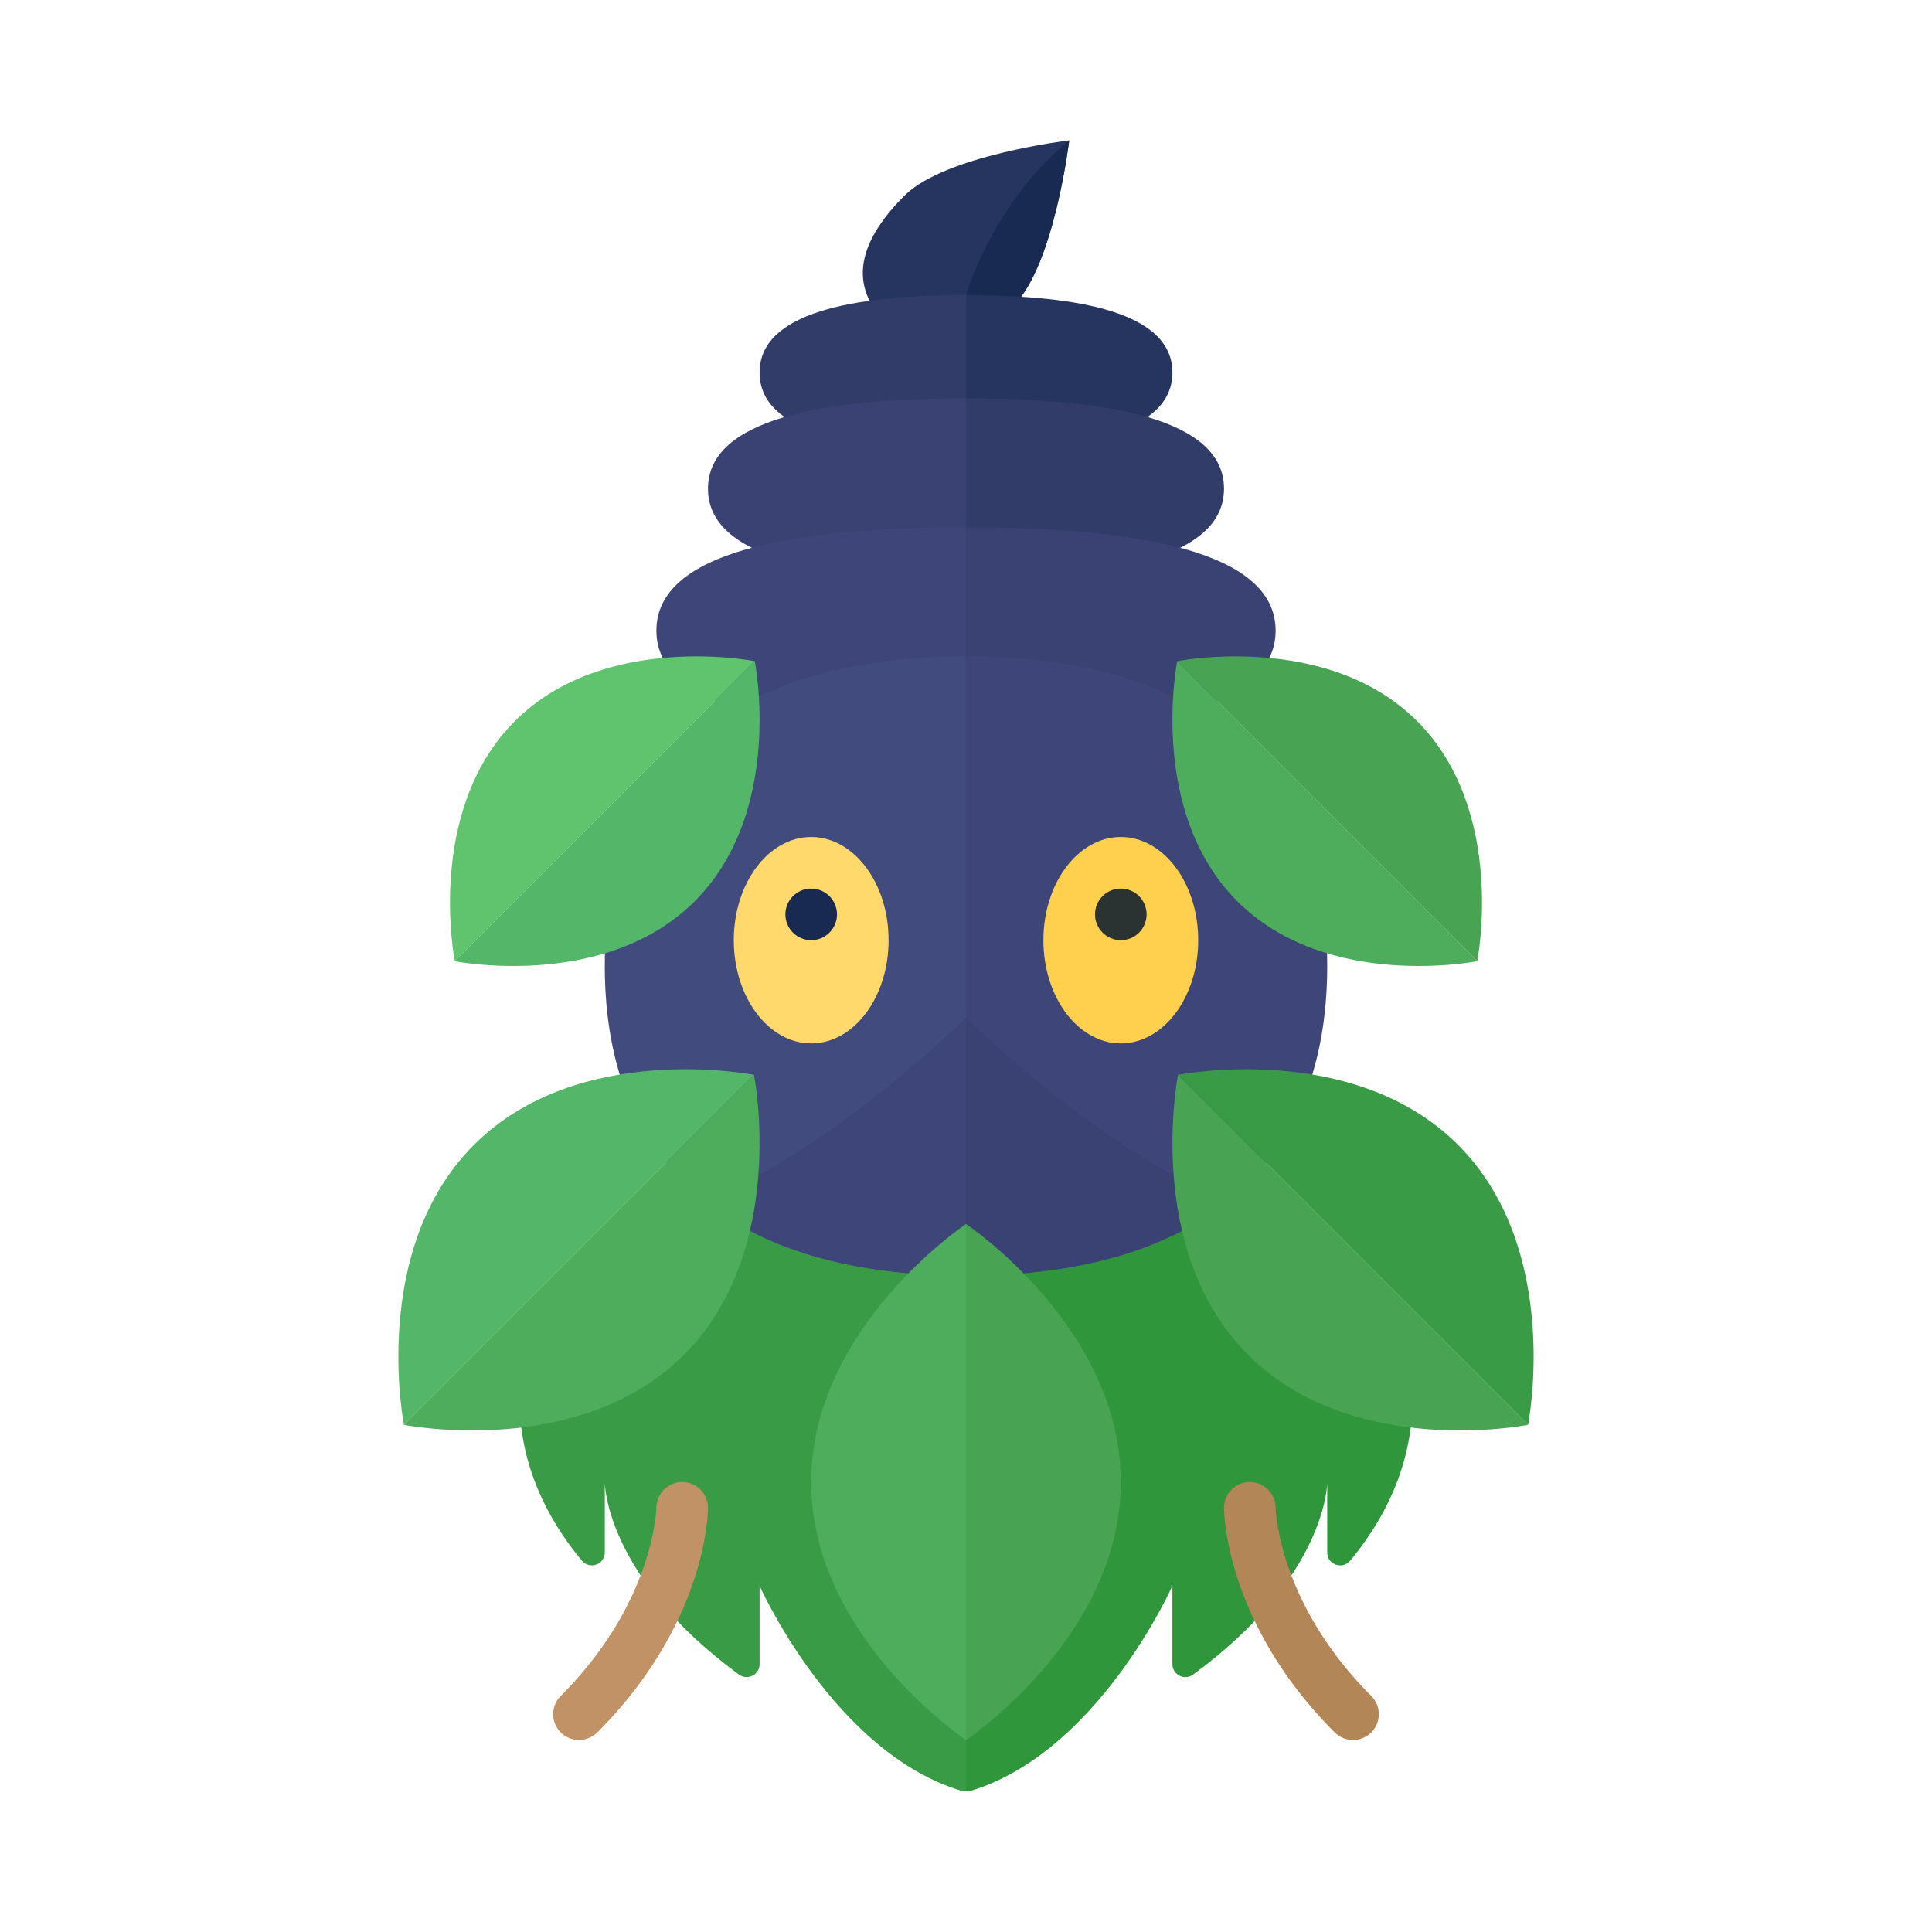 <svg xmlns="http://www.w3.org/2000/svg" width="100%" height="100%" viewBox="-2.72 -2.72 37.44 37.44"><path fill="#3A9B46" d="M16 19.011l-8 3s-1.788 2.683.554 5.511c.15.182.446.079.446-.157V26.01s0 1.818 2.6 3.721c.165.121.4.003.4-.202V28.01s1.437 3.237 3.925 3.979c.024.007.05 0 .075 0V19.011z"/><path fill="#2F963C" d="M16.075 31.989C18.563 31.248 20 28.011 20 28.011v1.519c0 .205.235.323.4.202 2.6-1.903 2.6-3.721 2.6-3.721v1.355c0 .236.296.338.446.157 2.342-2.83.554-5.512.554-5.512l-8-3V31.99c.025-.001.051.006.075-.001z"/><path fill="#263460" d="M18 0s-.289 2.41-1.07 3.191c-.781.781-1.655 1.174-2.475.354-.82-.82-.427-1.694.354-2.475S18 0 18 0z"/><path fill="#182A51" d="M16 3v.869c.318-.139.631-.379.93-.678C17.711 2.41 18 0 18 0c-1.497 1.232-2 3-2 3z"/><path fill="#313D68" d="M12 4.5C12 5.66 13.791 6 16 6V3c-2.209 0-4 .34-4 1.5z"/><path fill="#263460" d="M20 4.5C20 3.34 18.209 3 16 3v3c2.209 0 4-.34 4-1.5z"/><path fill="#3A4274" d="M16 5c-2.761 0-5 .397-5 1.75s2.239 1.75 5 1.75V5z"/><path fill="#313D68" d="M21 6.75C21 5.397 18.761 5 16 5v3.5c2.761 0 5-.397 5-1.75z"/><path fill="#3E4679" d="M16 7.5c-3.314 0-6 .454-6 2s2.686 2 6 2v-4z"/><path fill="#3A4274" d="M22 9.5c0-1.546-2.686-2-6-2v4c3.314 0 6-.454 6-2z"/><path fill="#424B7E" d="M16 10c-4.418 0-7 2.024-7 6s2.582 6 7 6V10z"/><path fill="#3E4679" d="M23 16c0-3.976-2.582-6-7-6v12c4.418 0 7-2.024 7-6z"/><ellipse cx="13" cy="15.5" fill="#FFD96C" rx="1.5" ry="2"/><ellipse cx="19" cy="15.5" fill="#FFD04D" rx="1.5" ry="2"/><circle cx="13" cy="15" r=".5" fill="#182A51"/><circle cx="19" cy="15" r=".5" fill="#2B3332"/><path fill="#3E4679" d="M16 17s-2.525 2.52-5.068 3.557C12.127 21.514 13.843 22 16 22v-5z"/><path fill="#3A4274" d="M21.068 20.557C18.525 19.52 16 17 16 17v5c2.157 0 3.873-.486 5.068-1.443z"/><path fill="#4EAC5D" d="M16 21s-3 2-3 5 3 5 3 5V21z"/><path fill="#48A353" d="M16 21s3 2 3 5-3 5-3 5V21z"/><path fill="#60C46F" d="M11.907 10.093S9 9.512 7.256 11.256s-1.163 4.651-1.163 4.651l5.814-5.814z"/><path fill="#54B668" d="M11.907 10.093s.581 2.907-1.163 4.651-4.651 1.163-4.651 1.163l5.814-5.814zm-.016 8.016s-3.391-.678-5.426 1.357-1.357 5.426-1.357 5.426l6.783-6.783z"/><path fill="#4EAC5D" d="M11.891 18.109s.678 3.391-1.357 5.426-5.426 1.357-5.426 1.357l6.783-6.783z"/><path fill="#3A9B46" d="M20.109 18.109s3.391-.678 5.426 1.357 1.357 5.426 1.357 5.426l-6.783-6.783z"/><path fill="#48A353" d="M20.109 18.109s-.678 3.391 1.357 5.426 5.426 1.357 5.426 1.357l-6.783-6.783zm-.016-8.016s2.907-.581 4.651 1.163 1.163 4.651 1.163 4.651l-5.814-5.814z"/><path fill="#4EAC5D" d="M20.093 10.093s-.581 2.907 1.163 4.651 4.651 1.163 4.651 1.163l-5.814-5.814z"/><path fill="#C09265" d="M8.5 30.999a.5.5 0 01-.354-.853C9.959 28.332 10 26.514 10 26.496a.502.502 0 01.5-.496h.003a.5.5 0 01.497.499c0 .09-.024 2.231-2.146 4.354a.502.502 0 01-.354.146z"/><path fill="#B38658" d="M23.5 30.999a.5.5 0 00.354-.853C22.041 28.332 22 26.514 22 26.496a.502.502 0 00-.5-.496h-.003a.5.5 0 00-.497.499c0 .09.024 2.231 2.146 4.354a.502.502 0 00.354.146z"/></svg>